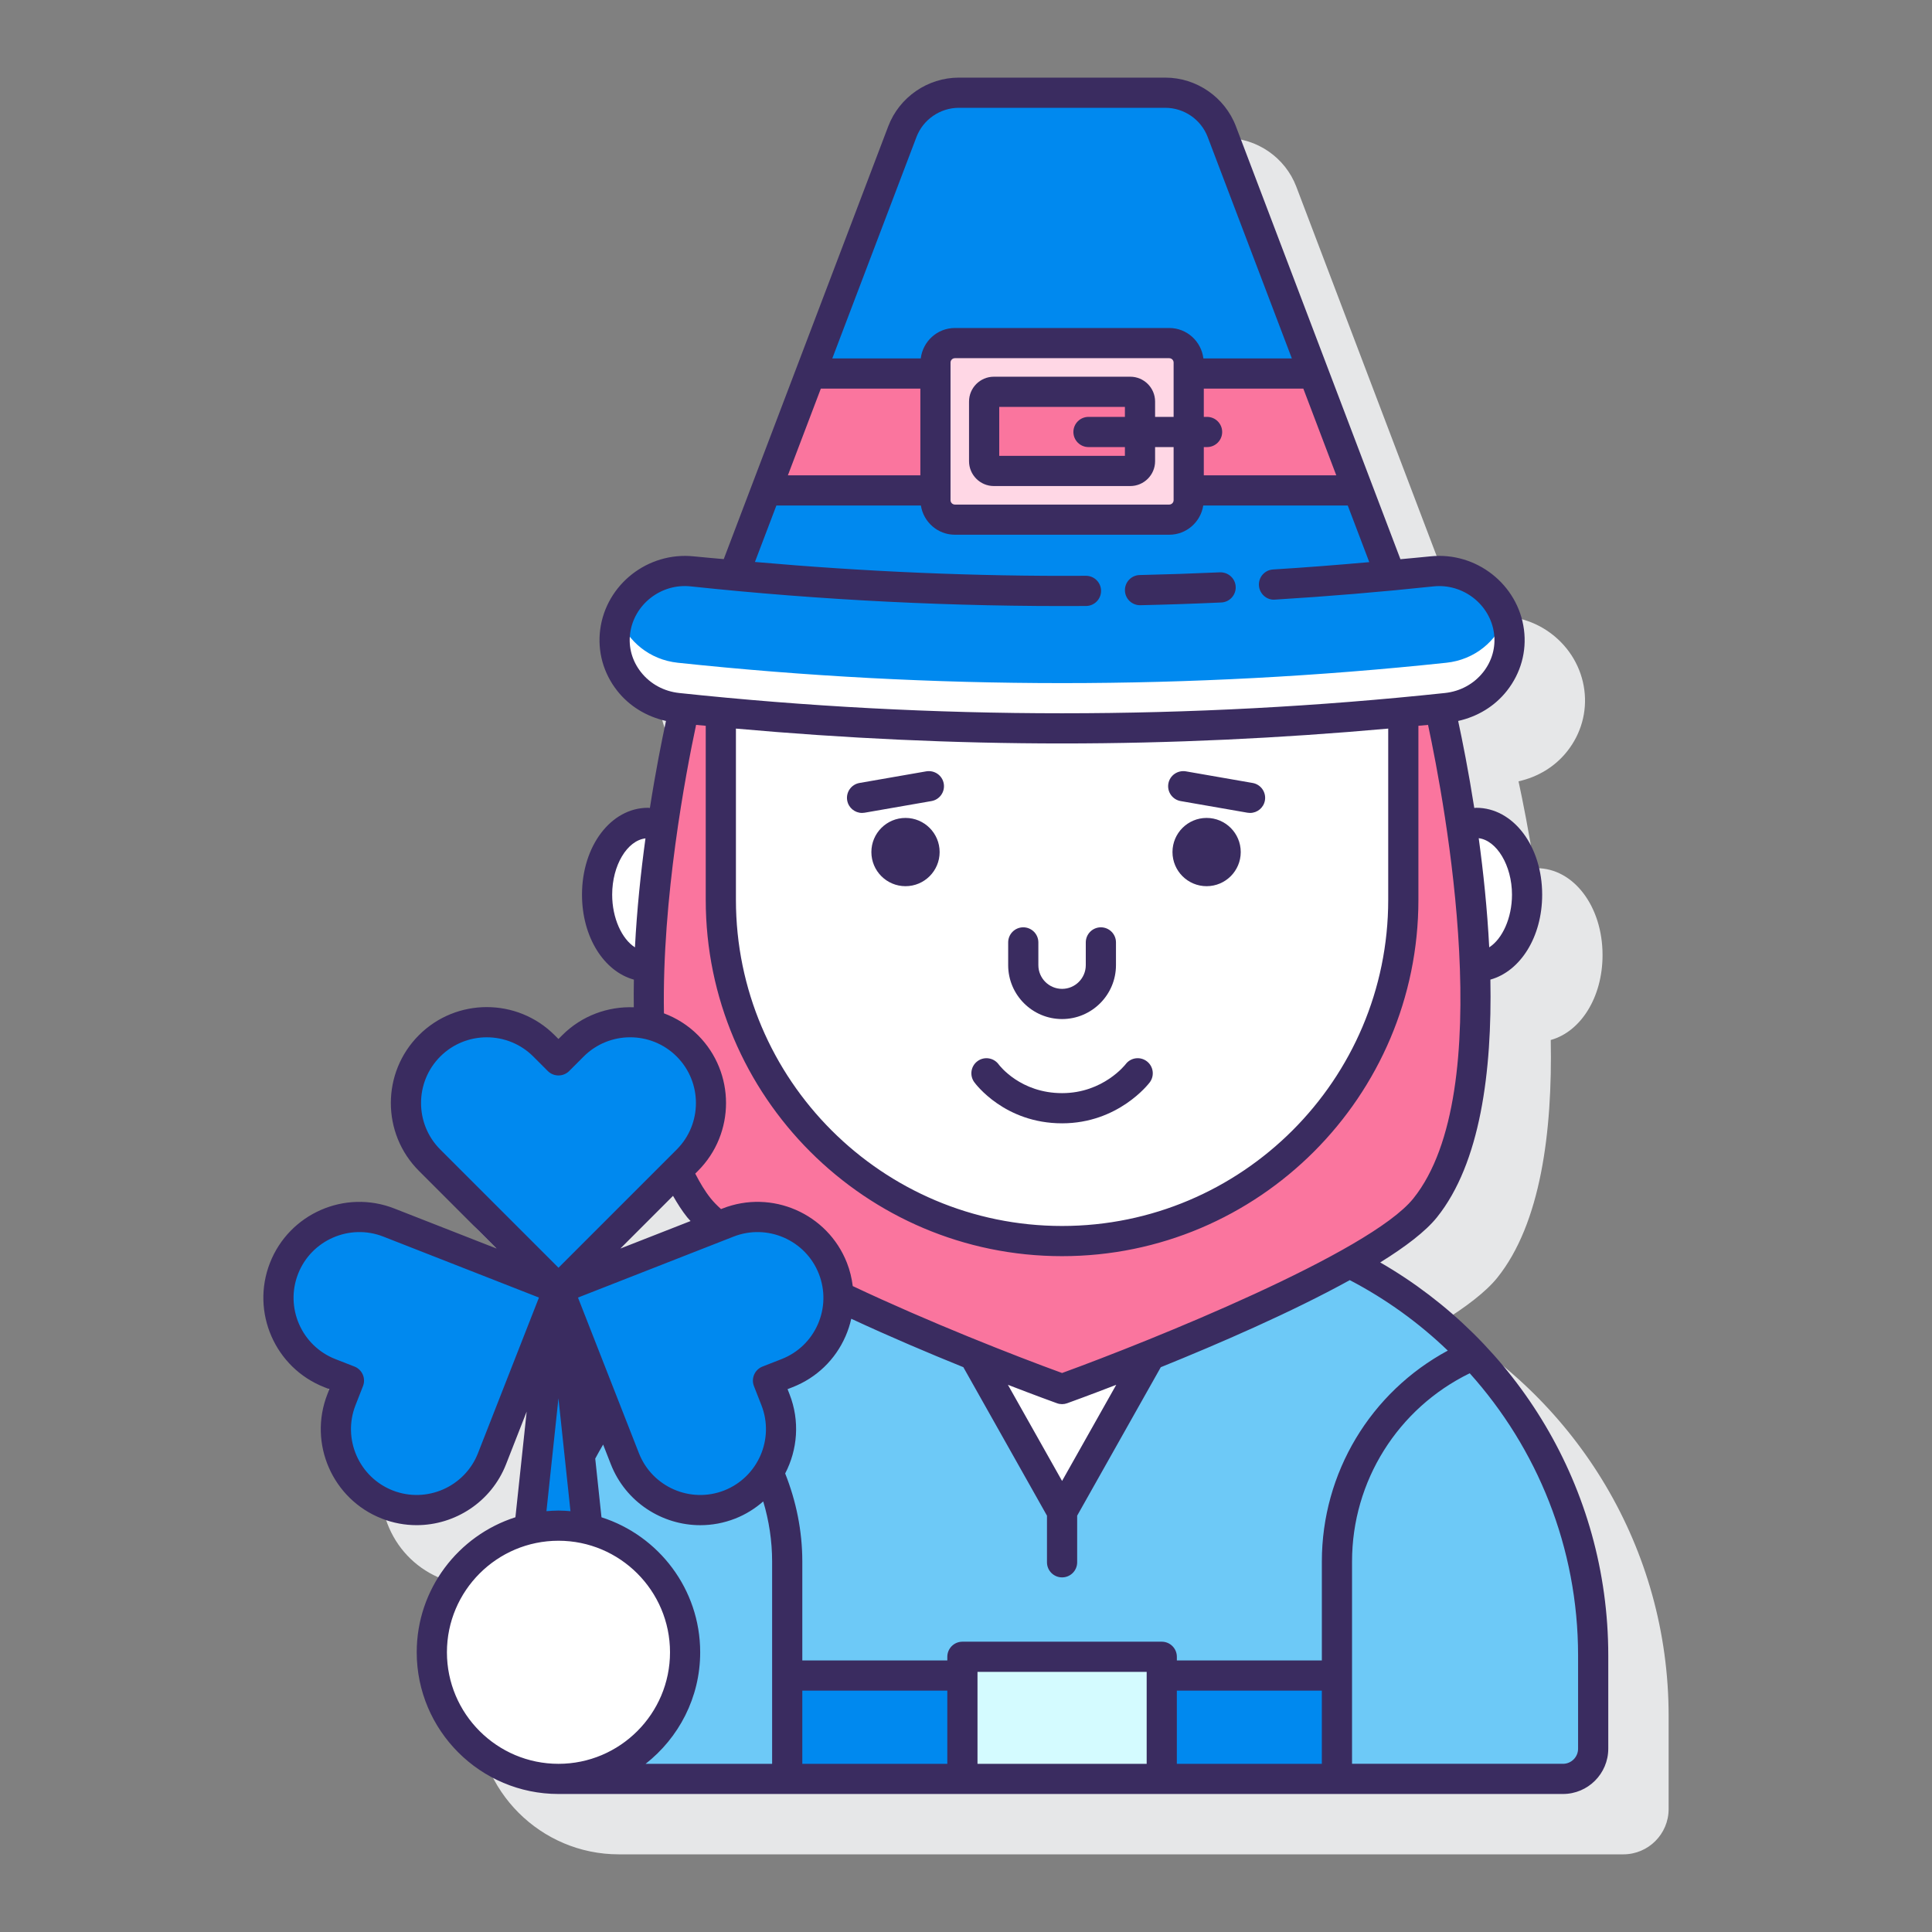 <svg id="Layer_1" enable-background="new 0 0 128 128" height="512" viewBox="0 0 128 128" width="512" xmlns="http://www.w3.org/2000/svg"><rect x="0" y="0" width="128" height="128" fill="#808080" stroke="none"/><g><g><path d="m95.457 87.63c1.665-1.034 2.995-2.047 3.741-2.976 2.882-3.587 3.659-9.678 3.543-15.752 1.985-.551 3.432-2.824 3.432-5.627 0-3.228-1.919-5.756-4.369-5.756-.044 0-.087.008-.131.009-.382-2.438-.785-4.459-1.066-5.763 1.28-.288 2.416-.965 3.229-1.996.918-1.164 1.319-2.604 1.131-4.054-.39-2.998-3.173-5.179-6.207-4.854-.659.07-1.32.12-1.979.184l-10.898-28.678c-.733-1.929-2.611-3.224-4.674-3.224h-13.687c-2.063 0-3.941 1.295-4.673 3.224l-10.9 28.678c-.66-.064-1.321-.114-1.98-.184-3.041-.319-5.816 1.857-6.206 4.854-.188 1.45.213 2.89 1.13 4.053.814 1.032 1.949 1.709 3.23 1.997-.281 1.304-.684 3.325-1.066 5.763-.044-.002-.086-.009-.13-.009-2.45 0-4.369 2.528-4.369 5.756 0 2.803 1.447 5.076 3.432 5.627-.012.611-.012 1.222-.004 1.831-.079-.003-.158-.012-.237-.012-1.698 0-3.295.661-4.496 1.862l-.254.254-.254-.254c-1.201-1.201-2.797-1.862-4.496-1.862-1.698 0-3.294.661-4.495 1.862-1.201 1.2-1.862 2.797-1.862 4.495s.662 3.295 1.862 4.495l5.146 5.146-6.776-2.654c-3.268-1.281-6.96.338-8.238 3.6-.62 1.581-.586 3.31.094 4.865.68 1.556 1.925 2.754 3.506 3.373l.334.132-.131.335c-.619 1.581-.586 3.309.094 4.864.68 1.557 1.926 2.754 3.507 3.373.752.295 1.537.441 2.32.441.865 0 1.729-.179 2.544-.535 1.556-.681 2.754-1.926 3.374-3.508l1.364-3.483-.745 7c-3.788 1.21-6.539 4.76-6.539 8.944 0 5.177 4.212 9.389 9.39 9.389h66.553c1.654 0 3-1.346 3-3v-6.172c.001-11.127-6.083-20.856-15.094-26.053zm-45.924-2.976c.064.08.144.162.217.243l-4.652 1.822 3.486-3.486c.29.504.6.986.949 1.421z" fill="#e6e7e8"/></g><g><path d="m89.443 83.67c-7.27 4.1-19.078 8.358-19.078 8.358s-7.951-2.868-14.821-6.162c.048 2.184-1.245 4.265-3.397 5.108l-1.266.496.496 1.266c1.079 2.755-.279 5.863-3.034 6.942s-5.863-.279-6.943-3.034l-.496-1.266-.752-1.92c-3.131 4.635-4.973 10.212-4.973 16.228v6.173c0 1.105.895 2 2 2h66.373c1.105 0 2-.895 2-2v-6.173c0-11.396-6.561-21.253-16.109-26.016z" fill="#6dc9f7"/><g fill="#0089ef"><path d="m52.155 111.007h11.607v6.85h-11.607z"/><path d="m76.969 111.007h11.607v6.85h-11.607z"/></g><path d="m63.762 109.767h13.208v8.091h-13.208z" fill="#d4fbff"/><g><path d="m70.366 92.028s-2.47-.891-5.844-2.248l5.844 10.375 5.844-10.375c-3.374 1.357-5.844 2.248-5.844 2.248z" fill="#fff"/></g><g><g fill="#fff"><path d="m43.895 54.744c-.309-.132-.629-.226-.968-.226-1.861 0-3.369 2.13-3.369 4.757s1.508 4.757 3.369 4.757c.032 0 .062-.008.093-.009.114-3.261.469-6.492.875-9.279z"/><path d="m97.804 54.518c-.339 0-.66.094-.968.226.406 2.787.762 6.018.875 9.278.031.001.062.009.093.009 1.861 0 3.369-2.13 3.369-4.757 0-2.626-1.509-4.756-3.369-4.756z"/></g><path d="m45.331 46.948c-.814 3.57-5.388 25.149.983 33.08 3.765 4.687 24.052 12 24.052 12s20.287-7.313 24.052-12c6.371-7.931 1.796-29.51.983-33.08-16.645 1.74-33.425 1.74-50.07 0z" fill="#fa759e"/><path d="m47.757 47.174v12.442c0 12.486 10.122 22.608 22.608 22.608 12.486 0 22.608-10.122 22.608-22.608v-12.442c-15.039 1.418-30.176 1.418-45.216 0z" fill="#fff"/><g><path d="m99.976 41.844c-.324-2.494-2.61-4.253-5.109-3.988-.916.097-1.833.169-2.75.256l-11.169-29.39c-.59-1.553-2.078-2.579-3.739-2.579h-13.687c-1.661 0-3.149 1.026-3.739 2.579l-11.17 29.389c-.916-.086-1.834-.158-2.75-.256-2.499-.265-4.784 1.494-5.109 3.988-.325 2.492 1.53 4.787 4.146 5.065 16.929 1.8 34 1.8 50.929 0 2.617-.277 4.471-2.572 4.147-5.064z" fill="#0089ef"/></g><g><path d="m99.976 41.844c-.044-.336-.129-.655-.239-.962-.575 1.594-2.038 2.828-3.907 3.026-16.928 1.8-34 1.8-50.929 0-1.869-.198-3.332-1.433-3.907-3.026-.111.306-.195.626-.239.962-.325 2.492 1.53 4.787 4.146 5.065 16.929 1.8 34 1.8 50.929 0 2.616-.278 4.47-2.573 4.146-5.065z" fill="#fff"/></g><g><path d="m53.692 24.748-2.943 7.744h39.233l-2.943-7.744z" fill="#fa759e"/></g><path d="m61.976 24.022v9.116c0 .713.578 1.291 1.291 1.291h14.198c.713 0 1.291-.578 1.291-1.291v-9.116c0-.713-.578-1.291-1.291-1.291h-14.198c-.713 0-1.291.578-1.291 1.291zm12.907 7.179h-9.035c-.356 0-.645-.289-.645-.645v-3.953c0-.356.289-.645.645-.645h9.035c.356 0 .645.289.645.645v3.953c0 .356-.289.645-.645.645z" fill="#ffd7e5"/></g><g><g><path d="m36.999 101.078c.665 0 1.308.085 1.929.232l-1.693-15.905h-.472l-1.693 15.905c.621-.146 1.264-.232 1.929-.232z" fill="#0089ef"/></g><g fill="#0089ef"><path d="m45.537 69.29c-2.092-2.092-5.484-2.092-7.577 0l-.961.961-.961-.961c-2.092-2.092-5.484-2.092-7.577 0-2.092 2.092-2.092 5.484 0 7.577l.961.961 7.577 7.577 7.577-7.577.961-.961c2.093-2.092 2.093-5.484 0-7.577z"/><path d="m48.343 99.677c2.755-1.079 4.114-4.187 3.035-6.942l-.496-1.266 1.266-.496c2.755-1.079 4.114-4.187 3.035-6.942-1.079-2.755-4.187-4.114-6.942-3.035l-1.266.496-9.978 3.908 3.908 9.977.496 1.266c1.079 2.755 4.187 4.113 6.942 3.034z"/><path d="m25.656 99.677c-2.755-1.079-4.114-4.187-3.035-6.942l.496-1.266-1.266-.496c-2.755-1.079-4.114-4.187-3.035-6.942 1.079-2.755 4.187-4.114 6.942-3.035l1.266.496 9.977 3.908-3.908 9.977-.496 1.266c-1.078 2.755-4.186 4.113-6.941 3.034z"/></g></g><g><circle cx="36.999" cy="109.468" fill="#fff" r="8.39"/><g fill="#3a2c60"><path d="m91.443 83.639c1.671-1.037 3.007-2.054 3.755-2.985 2.883-3.589 3.66-9.68 3.544-15.753 1.984-.551 3.431-2.824 3.431-5.626 0-3.228-1.919-5.757-4.369-5.757-.043 0-.085.01-.129.012-.383-2.439-.787-4.462-1.068-5.765 1.281-.288 2.416-.965 3.23-1.997.917-1.163 1.319-2.603 1.13-4.053-.39-2.998-3.17-5.179-6.207-4.854-.655.07-1.319.123-1.978.188l-10.9-28.682c-.732-1.928-2.61-3.224-4.673-3.224h-13.686c-2.063 0-3.941 1.295-4.674 3.223l-10.899 28.677c-.659-.064-1.323-.112-1.98-.182-3.045-.318-5.816 1.857-6.206 4.854-.188 1.45.213 2.89 1.13 4.053.814 1.032 1.95 1.709 3.23 1.997-.281 1.303-.684 3.316-1.067 5.765-.043-.002-.086-.012-.129-.012-2.45 0-4.369 2.529-4.369 5.757 0 2.805 1.45 5.08 3.437 5.628-.012.612-.013 1.223-.005 1.832-1.708-.064-3.436.547-4.738 1.847l-.254.254-.254-.254c-2.479-2.479-6.513-2.479-8.991 0-2.479 2.479-2.479 6.513 0 8.991l5.146 5.147-6.776-2.654c-3.267-1.281-6.959.337-8.238 3.602-1.278 3.264.337 6.959 3.601 8.238l.334.13-.131.334c-1.278 3.264.337 6.959 3.601 8.238.759.298 1.541.438 2.311.438 2.541 0 4.946-1.534 5.927-4.04l1.364-3.483-.745 6.999c-3.788 1.21-6.539 4.76-6.539 8.944 0 5.178 4.212 9.39 9.39 9.39h66.553c1.654 0 3-1.346 3-3v-6.173c0-11.13-6.094-20.848-15.109-26.044zm4.477 5.842c-5.11 2.755-8.344 8.089-8.344 13.976v6.55h-9.606v-.24c0-.553-.448-1-1-1h-13.208c-.552 0-1 .447-1 1v.24h-9.607v-6.55c0-2.044-.411-4.011-1.135-5.836.818-1.573.984-3.475.289-5.251l-.131-.335.334-.131c1.581-.619 2.827-1.816 3.507-3.373.165-.378.291-.766.379-1.16 2.56 1.191 5.175 2.298 7.426 3.208l5.541 9.838v3.089c0 .553.448 1 1 1s1-.447 1-1v-3.089l5.54-9.836c3.812-1.541 8.674-3.646 12.522-5.769 2.386 1.246 4.57 2.82 6.493 4.669zm-47.942 9.266c-2.237.875-4.77-.231-5.647-2.469l-4.028-10.285-.003-.029 10.304-4.037c2.235-.874 4.771.231 5.647 2.469.424 1.084.401 2.269-.064 3.335-.466 1.066-1.32 1.888-2.403 2.312l-1.266.495c-.247.097-.446.288-.552.531s-.112.518-.015.765l.496 1.267c.876 2.235-.232 4.768-2.469 5.646zm-3.388-19.519c.288.506.594.991.943 1.426.064.08.146.162.219.243l-4.653 1.823zm25.775 18.889-3.588-6.37c1.818.703 3.053 1.151 3.249 1.221.109.04.224.06.339.06s.229-.02.339-.06c.196-.07 1.432-.518 3.249-1.22zm29.808-38.842c0 1.552-.641 2.931-1.508 3.488-.13-2.528-.39-4.998-.696-7.23 1.185.145 2.204 1.798 2.204 3.742zm-51.416-11.004c7.18.643 14.392.985 21.608.985 7.215 0 14.429-.342 21.608-.985v11.344c0 11.916-9.693 21.609-21.608 21.609s-21.608-9.693-21.608-21.609zm28.998-20.651h-1.227v-1.017c0-.907-.738-1.645-1.646-1.645h-9.035c-.907 0-1.646.738-1.646 1.645v3.953c0 .907.738 1.646 1.646 1.646h9.035c.907 0 1.646-.738 1.646-1.646v-.936h1.227v3.518c0 .16-.13.291-.291.291h-14.198c-.16 0-.291-.13-.291-.291v-9.116c0-.161.13-.291.291-.291h14.198c.16 0 .291.13.291.291zm-5.64 2h2.413v.582h-8.326v-3.244h8.326v.662h-2.413c-.552 0-1 .448-1 1s.448 1 1 1zm7.64 0h.217c.552 0 1-.448 1-1s-.448-1-1-1h-.217v-1.872h6.594l2.183 5.744h-8.777zm-19.037-20.543c.44-1.156 1.567-1.934 2.805-1.934h13.686c1.238 0 2.364.777 2.804 1.934l5.576 14.671h-5.862c-.137-1.133-1.093-2.017-2.263-2.017h-14.198c-1.169 0-2.126.884-2.263 2.017h-5.862zm-8.519 22.415 2.183-5.744h6.594v5.744zm-9.735 13.037c-.581-.737-.836-1.645-.717-2.557.251-1.93 2.054-3.334 4.011-3.123 8.667.922 17.477 1.356 26.197 1.299.552-.004.997-.455.993-1.007-.004-.55-.451-.993-1-.993-.002 0-.004 0-.007 0-7.291.048-14.643-.273-21.925-.916l1.422-3.741h9.573c.172 1.094 1.113 1.936 2.255 1.936h14.198c1.142 0 2.083-.842 2.255-1.936h9.573l1.426 3.752c-2.126.188-4.256.358-6.373.486-.551.033-.971.507-.938 1.059.034.552.523.988 1.059.938 3.492-.212 7.027-.507 10.506-.876 1.95-.208 3.761 1.192 4.012 3.123.119.912-.136 1.82-.717 2.557-.619.784-1.522 1.276-2.543 1.384-16.826 1.79-33.89 1.79-50.717 0-1.021-.108-1.924-.6-2.543-1.385zm-1.906 14.746c0-1.948.995-3.589 2.206-3.73-.305 2.231-.567 4.694-.697 7.22-.869-.555-1.509-1.936-1.509-3.49zm5.56-11.249c.213.021.426.038.639.059v11.53c0 13.018 10.591 23.609 23.608 23.609s23.608-10.591 23.608-23.609v-11.53c.213-.021.426-.038.639-.059 1.123 5.245 4.697 24.315-.975 31.376-2.885 3.592-17.453 9.442-23.272 11.563-3.144-1.145-8.839-3.38-13.868-5.759-.065-.521-.188-1.038-.385-1.539-1.279-3.265-4.976-4.883-8.239-3.602l-.103.04c-.269-.242-.497-.477-.679-.703-.392-.488-.723-1.053-1.029-1.648l.18-.18c2.479-2.479 2.479-6.513 0-8.991-.66-.66-1.432-1.139-2.254-1.447-.134-7.606 1.447-15.911 2.13-19.11zm-16.949 21.971c.85-.85 1.965-1.273 3.082-1.273 1.116 0 2.231.424 3.081 1.273l.961.962c.188.188.442.293.708.293.265 0 .52-.105.708-.293l.961-.962c1.7-1.699 4.464-1.698 6.163 0 1.699 1.699 1.699 4.464 0 6.163l-7.831 7.831-7.831-7.831c-1.701-1.699-1.701-4.464-.002-6.163zm2.498 26.281c-.877 2.236-3.41 3.343-5.646 2.469-2.237-.877-3.344-3.411-2.468-5.648l.496-1.266c.097-.247.091-.521-.015-.765-.106-.243-.305-.435-.552-.531l-1.265-.494c-2.237-.877-3.344-3.41-2.468-5.647.876-2.236 3.408-3.343 5.646-2.469l10.304 4.037-.003.031zm5.332-3.64.796 7.481c-.263-.022-.528-.04-.796-.04s-.533.018-.796.04zm-7.389 16.83c0-4.074 3.315-7.39 7.39-7.39s7.39 3.315 7.39 7.39-3.315 7.39-7.39 7.39-7.39-3.316-7.39-7.39zm16.779 0c0-4.184-2.752-7.734-6.539-8.944l-.414-3.887c.165-.316.346-.622.523-.931l.51 1.303c.982 2.505 3.387 4.039 5.928 4.039.77 0 1.552-.141 2.311-.438.701-.275 1.321-.667 1.858-1.137.381 1.272.589 2.61.589 3.985v7.55 5.851h-8.383c2.197-1.722 3.617-4.391 3.617-7.391zm6.766 2.539h9.607v4.851h-9.607zm11.607-1v-.24h11.208v.24 5.851h-11.208zm13.207 1h9.606v4.851h-9.606zm26.583 3.85c0 .552-.449 1-1 1h-13.976v-5.851-7.55c0-5.337 3.04-10.152 7.797-12.474 4.456 4.967 7.179 11.518 7.179 18.702z"/><path d="m75.528 40.097h.023c1.788-.04 3.576-.1 5.363-.181.552-.025.979-.493.954-1.044s-.496-.972-1.044-.954c-1.771.08-3.544.14-5.317.18-.552.012-.99.47-.977 1.022.011.544.456.977.998.977z"/><path d="m59.992 54.19c-1.249 0-2.261 1.012-2.261 2.261s1.012 2.261 2.261 2.261 2.261-1.012 2.261-2.261c0-1.248-1.012-2.261-2.261-2.261z"/><path d="m79.941 54.19c-1.249 0-2.261 1.012-2.261 2.261s1.012 2.261 2.261 2.261 2.261-1.012 2.261-2.261c0-1.248-1.013-2.261-2.261-2.261z"/><path d="m70.365 67.515c1.969 0 3.571-1.603 3.571-3.571v-1.507c0-.552-.448-1-1-1s-1 .448-1 1v1.507c0 .866-.705 1.571-1.571 1.571s-1.571-.705-1.571-1.571v-1.507c0-.552-.448-1-1-1s-1 .448-1 1v1.507c0 1.968 1.602 3.571 3.571 3.571z"/><path d="m78.22 53.073 4.427.771c.058.01.116.015.173.015.477 0 .899-.342.984-.828.095-.544-.27-1.062-.813-1.157l-4.427-.771c-.544-.088-1.062.27-1.157.813-.095.544.27 1.061.813 1.157z"/><path d="m57.113 53.859c.057 0 .115-.005.173-.015l4.427-.771c.544-.095.908-.613.813-1.157-.095-.543-.609-.902-1.157-.813l-4.427.771c-.544.095-.908.613-.813 1.157.084.485.507.828.984.828z"/><path d="m70.365 74.423c3.711 0 5.723-2.6 5.807-2.711.333-.44.247-1.067-.193-1.4-.442-.335-1.069-.247-1.401.193-.014.019-1.484 1.918-4.212 1.918-2.748 0-4.137-1.817-4.202-1.904-.325-.443-.947-.543-1.393-.221-.448.322-.549.947-.226 1.396.081.111 2.013 2.729 5.82 2.729z"/></g></g></g></g></svg>